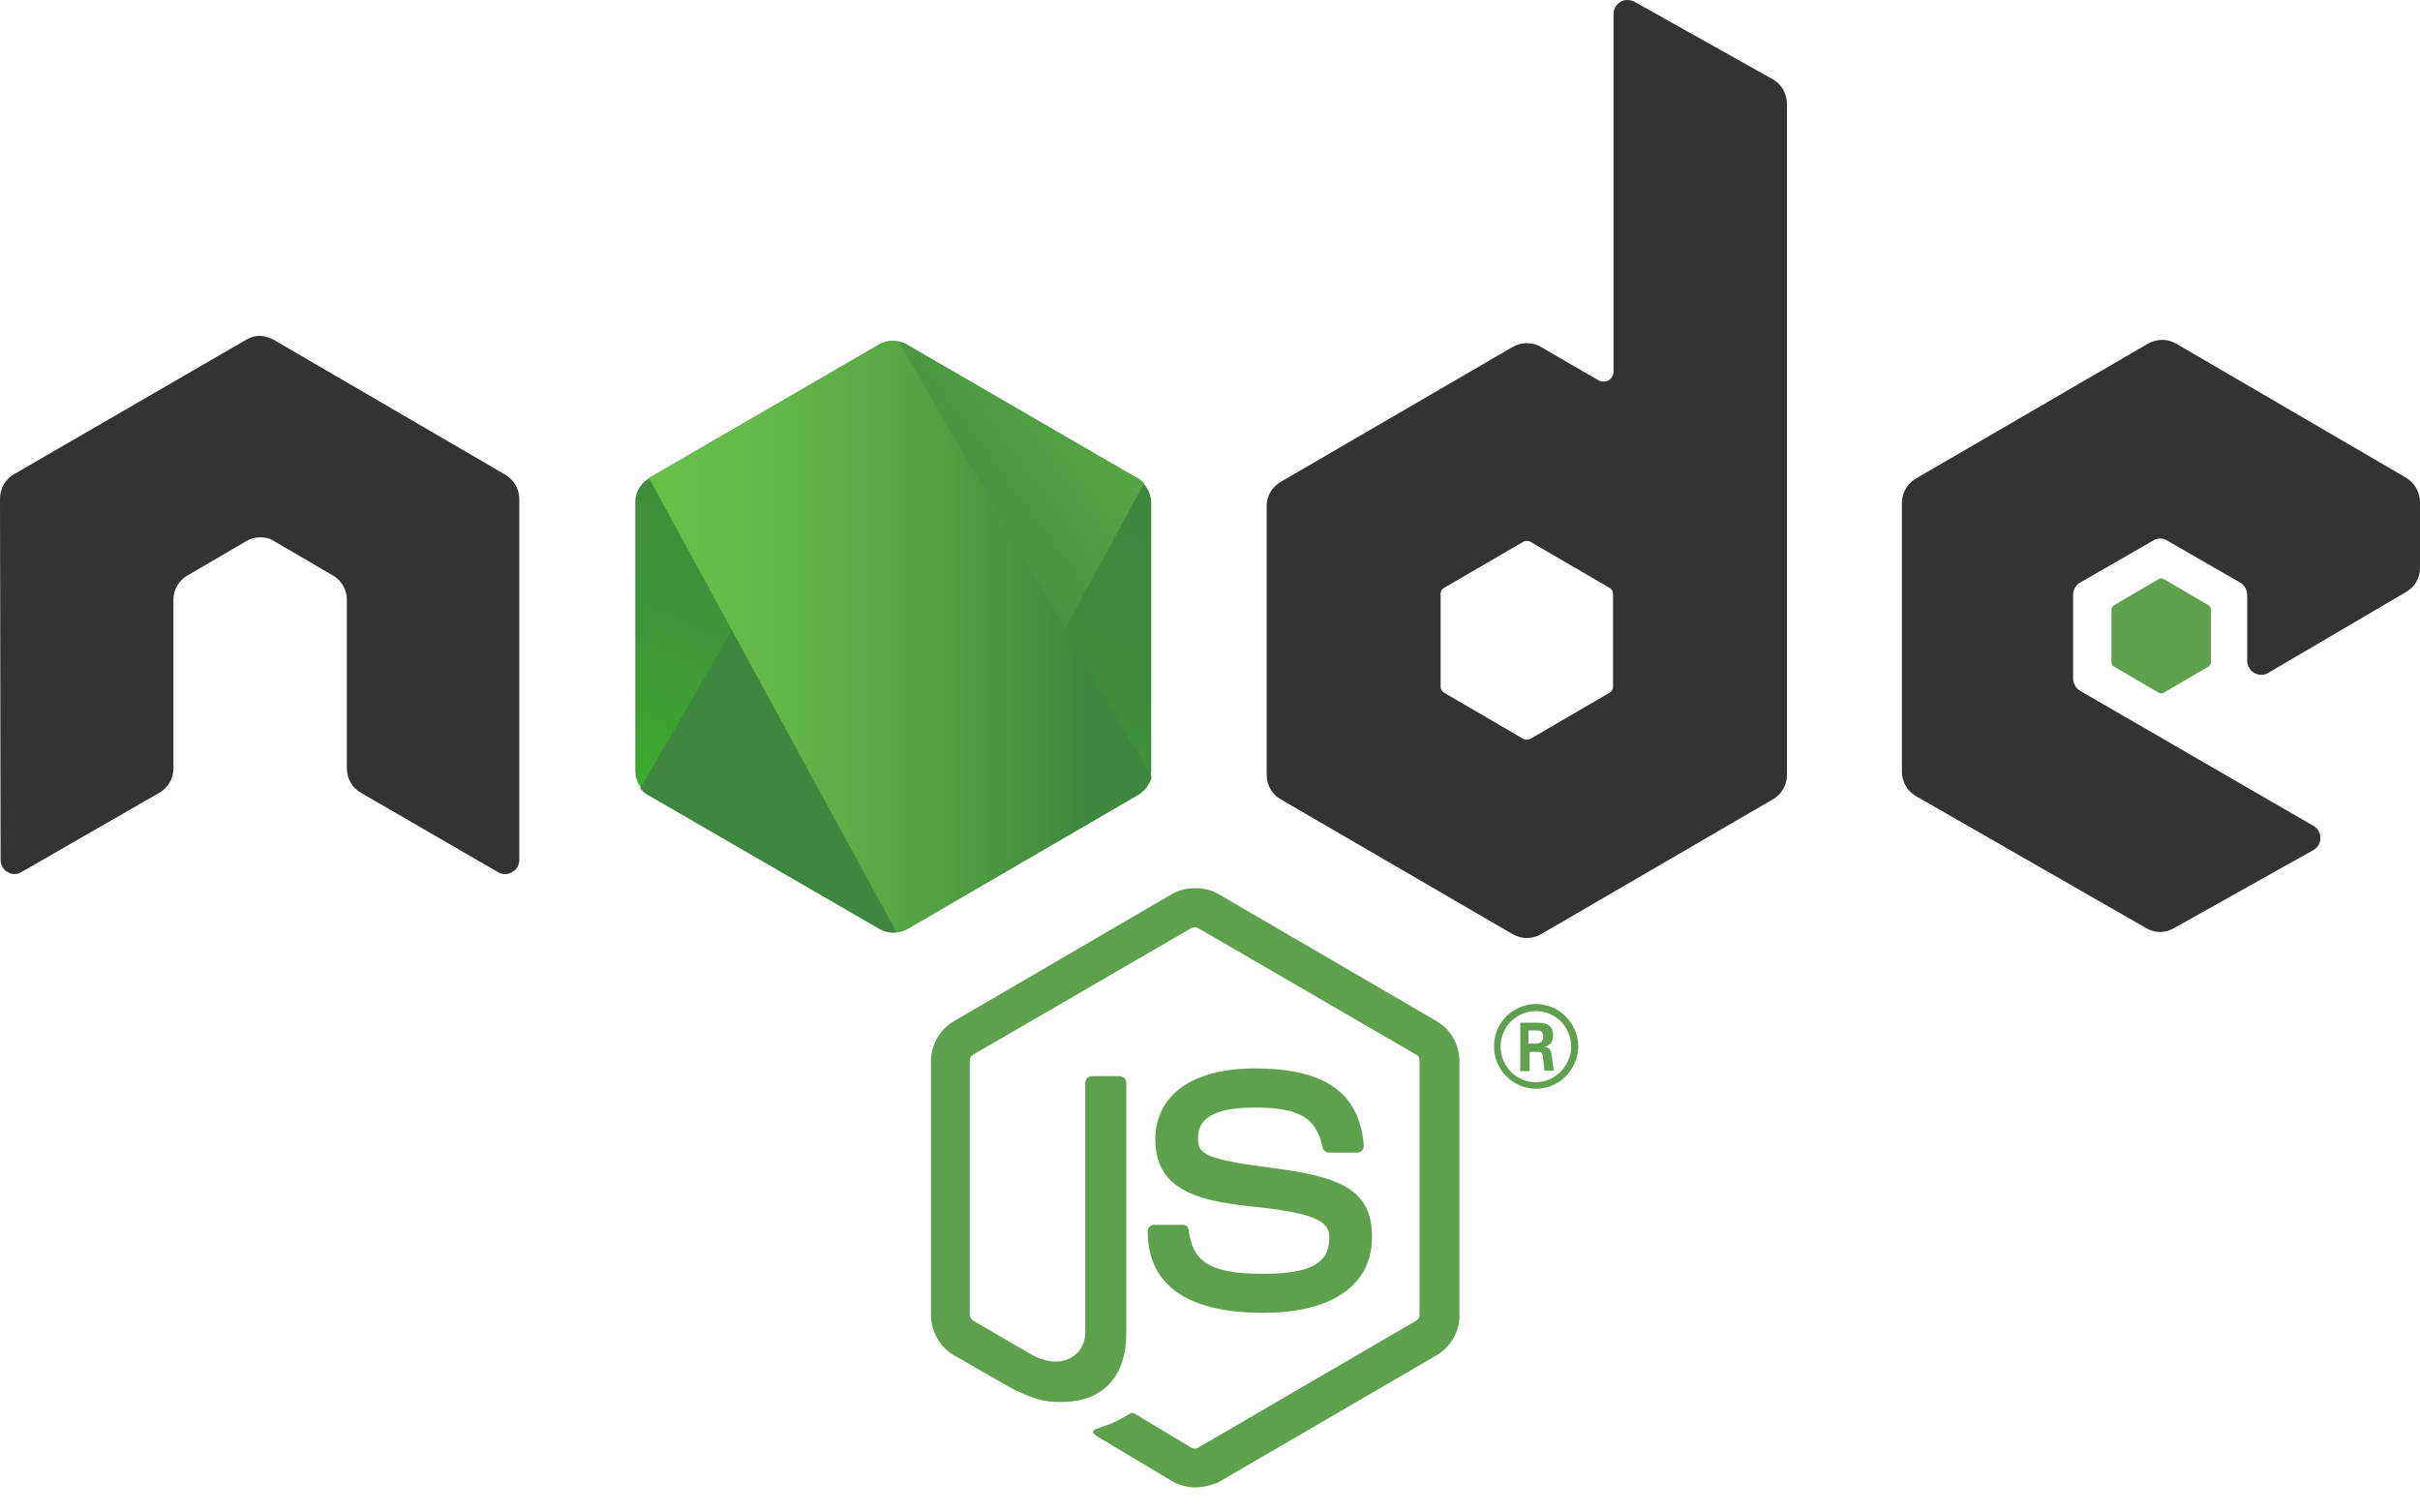 <svg width="24" height="15" viewBox="0 0 24 15" fill="none" xmlns="http://www.w3.org/2000/svg">
<path d="M21.434 5.736C21.424 5.736 21.415 5.738 21.407 5.744L20.967 6.001C20.958 6.006 20.951 6.013 20.947 6.022C20.942 6.03 20.94 6.04 20.94 6.049V6.563C20.94 6.585 20.95 6.601 20.967 6.612L21.407 6.869C21.415 6.874 21.424 6.877 21.434 6.877C21.443 6.877 21.453 6.874 21.461 6.869L21.9 6.612C21.908 6.607 21.915 6.6 21.92 6.591C21.925 6.583 21.927 6.573 21.927 6.563V6.05C21.927 6.04 21.925 6.03 21.92 6.022C21.915 6.013 21.908 6.006 21.9 6.001L21.461 5.744C21.453 5.739 21.443 5.736 21.434 5.736ZM11.854 8.808C11.774 8.808 11.694 8.827 11.626 8.865L9.461 10.127C9.391 10.167 9.334 10.226 9.294 10.296C9.254 10.365 9.233 10.444 9.233 10.525V13.042C9.233 13.206 9.32 13.359 9.461 13.441L10.031 13.768C10.307 13.905 10.405 13.904 10.53 13.904C10.937 13.904 11.17 13.653 11.17 13.222V10.738C11.17 10.721 11.163 10.704 11.151 10.692C11.139 10.68 11.122 10.673 11.105 10.672H10.829C10.811 10.673 10.795 10.68 10.782 10.692C10.77 10.704 10.763 10.721 10.763 10.738V13.222C10.763 13.413 10.562 13.605 10.242 13.441L9.651 13.097C9.629 13.086 9.618 13.058 9.618 13.037V10.519C9.618 10.498 9.629 10.47 9.651 10.46L11.816 9.204C11.832 9.193 11.859 9.193 11.881 9.204L14.046 10.46C14.068 10.47 14.078 10.492 14.078 10.52V13.037C14.078 13.064 14.068 13.086 14.046 13.097L11.881 14.358C11.865 14.369 11.837 14.369 11.816 14.358L11.262 14.025C11.246 14.014 11.224 14.008 11.208 14.019C11.056 14.107 11.029 14.118 10.883 14.167C10.85 14.178 10.796 14.2 10.904 14.259L11.626 14.691C11.697 14.729 11.772 14.751 11.854 14.751C11.935 14.751 12.016 14.729 12.081 14.702L14.247 13.441C14.316 13.4 14.374 13.342 14.414 13.272C14.454 13.202 14.475 13.123 14.474 13.042V10.525C14.474 10.361 14.388 10.209 14.247 10.127L12.081 8.865C12.012 8.827 11.933 8.807 11.854 8.808ZM15.234 9.957C15.123 9.957 15.017 10.002 14.938 10.081C14.86 10.16 14.816 10.266 14.817 10.377C14.816 10.489 14.86 10.595 14.939 10.674C15.017 10.753 15.123 10.797 15.234 10.798C15.463 10.798 15.652 10.607 15.652 10.377C15.652 10.267 15.607 10.161 15.529 10.082C15.451 10.003 15.345 9.958 15.234 9.957ZM15.229 10.028C15.275 10.027 15.321 10.036 15.364 10.053C15.407 10.071 15.446 10.096 15.478 10.129C15.511 10.161 15.537 10.2 15.555 10.243C15.573 10.286 15.582 10.331 15.582 10.377C15.582 10.569 15.424 10.733 15.229 10.733C15.039 10.733 14.882 10.574 14.882 10.377C14.882 10.181 15.044 10.028 15.229 10.028ZM15.077 10.143V10.623H15.17V10.432H15.251C15.284 10.432 15.294 10.443 15.3 10.47C15.3 10.476 15.316 10.596 15.316 10.618H15.413C15.403 10.596 15.397 10.53 15.392 10.492C15.386 10.432 15.381 10.389 15.316 10.383C15.349 10.372 15.403 10.356 15.403 10.268C15.403 10.143 15.294 10.143 15.24 10.143L15.077 10.143ZM15.159 10.219H15.234C15.262 10.219 15.305 10.219 15.305 10.284C15.305 10.306 15.294 10.35 15.234 10.35H15.158L15.159 10.219ZM12.445 10.596C11.827 10.596 11.458 10.858 11.458 11.3C11.458 11.775 11.827 11.906 12.418 11.966C13.129 12.037 13.183 12.141 13.183 12.283C13.183 12.529 12.988 12.633 12.532 12.633C11.957 12.633 11.832 12.491 11.788 12.201C11.788 12.168 11.762 12.147 11.729 12.147H11.447C11.43 12.147 11.413 12.154 11.401 12.166C11.389 12.178 11.382 12.195 11.382 12.212C11.382 12.584 11.577 13.02 12.527 13.02C13.21 13.02 13.607 12.747 13.607 12.267C13.607 11.797 13.292 11.671 12.625 11.584C11.951 11.497 11.881 11.448 11.881 11.289C11.881 11.158 11.941 10.984 12.44 10.984C12.885 10.984 13.053 11.082 13.118 11.382C13.121 11.396 13.129 11.408 13.14 11.417C13.151 11.426 13.164 11.431 13.178 11.431H13.465C13.482 11.431 13.498 11.42 13.509 11.409C13.519 11.395 13.525 11.378 13.525 11.36C13.482 10.836 13.14 10.596 12.445 10.596Z" fill="#5FA04E"/>
<path d="M16.139 1.41625e-05C16.115 -0 16.093 0.005 16.073 0.017C16.052 0.029 16.034 0.046 16.022 0.067C16.009 0.088 16.003 0.112 16.002 0.136V3.686C16.002 3.718 15.985 3.751 15.953 3.773C15.938 3.781 15.921 3.785 15.904 3.785C15.887 3.785 15.87 3.781 15.855 3.773L15.28 3.44C15.238 3.416 15.191 3.403 15.142 3.403C15.093 3.403 15.046 3.416 15.003 3.44L12.703 4.778C12.661 4.802 12.625 4.837 12.6 4.879C12.575 4.921 12.562 4.969 12.562 5.018V7.688C12.562 7.786 12.616 7.879 12.703 7.928L15.004 9.266C15.046 9.29 15.094 9.303 15.142 9.303C15.191 9.303 15.239 9.29 15.281 9.266L17.581 7.928C17.668 7.879 17.722 7.786 17.722 7.688V1.032C17.722 0.928 17.668 0.835 17.581 0.786L16.209 0.017C16.187 0.006 16.163 0 16.139 1.41625e-05ZM2.566 3.331C2.523 3.331 2.48 3.347 2.442 3.369L0.141 4.702C0.098 4.726 0.062 4.762 0.037 4.805C0.012 4.848 -0 4.897 1.06431e-05 4.947L0.006 8.528C0.006 8.578 0.032 8.627 0.076 8.649C0.096 8.662 0.12 8.669 0.144 8.669C0.168 8.669 0.192 8.662 0.212 8.649L1.579 7.863C1.666 7.814 1.72 7.721 1.72 7.622V5.946C1.72 5.848 1.774 5.755 1.861 5.706L2.442 5.367C2.485 5.34 2.534 5.329 2.583 5.329C2.632 5.329 2.681 5.34 2.719 5.367L3.299 5.706C3.386 5.755 3.44 5.848 3.44 5.946V7.622C3.44 7.721 3.494 7.814 3.581 7.863L4.938 8.649C4.959 8.662 4.983 8.669 5.008 8.669C5.033 8.669 5.058 8.662 5.079 8.649C5.101 8.637 5.119 8.62 5.131 8.598C5.143 8.577 5.15 8.553 5.15 8.528V4.947C5.15 4.849 5.095 4.756 5.008 4.706L2.713 3.369C2.674 3.348 2.632 3.335 2.589 3.331L2.566 3.331ZM21.441 3.371C21.394 3.371 21.347 3.383 21.303 3.408L19.002 4.745C18.916 4.794 18.862 4.887 18.862 4.985V7.655C18.862 7.754 18.916 7.847 19.002 7.896L21.287 9.206C21.328 9.23 21.375 9.243 21.422 9.243C21.47 9.243 21.517 9.23 21.558 9.206L22.942 8.431C22.963 8.419 22.982 8.402 22.994 8.38C23.006 8.359 23.013 8.335 23.012 8.31C23.012 8.286 23.006 8.262 22.994 8.241C22.981 8.22 22.963 8.202 22.942 8.19L20.631 6.852C20.61 6.84 20.592 6.823 20.58 6.801C20.567 6.78 20.561 6.757 20.56 6.732V5.897C20.56 5.872 20.566 5.848 20.579 5.827C20.591 5.806 20.609 5.788 20.631 5.777L21.352 5.362C21.374 5.348 21.398 5.341 21.423 5.341C21.448 5.341 21.473 5.348 21.494 5.362L22.215 5.777C22.236 5.789 22.254 5.806 22.266 5.827C22.278 5.848 22.285 5.872 22.286 5.897V6.552C22.286 6.601 22.313 6.65 22.356 6.672C22.377 6.686 22.402 6.693 22.427 6.693C22.452 6.693 22.476 6.686 22.497 6.672L23.864 5.87C23.906 5.845 23.941 5.81 23.965 5.768C23.989 5.726 24.001 5.678 24 5.629V4.979C24 4.881 23.946 4.789 23.864 4.739L21.58 3.407C21.538 3.383 21.49 3.371 21.442 3.37L21.441 3.371ZM15.142 5.364C15.154 5.364 15.166 5.367 15.178 5.373L15.964 5.831C15.986 5.842 15.997 5.869 15.997 5.891V6.809C15.997 6.836 15.986 6.858 15.964 6.869L15.177 7.328C15.166 7.333 15.154 7.336 15.142 7.336C15.13 7.336 15.117 7.333 15.107 7.328L14.32 6.869C14.298 6.858 14.287 6.83 14.287 6.809V5.891C14.287 5.864 14.298 5.842 14.32 5.831L15.107 5.373C15.117 5.367 15.13 5.364 15.142 5.364Z" fill="#333333"/>
<path d="M8.997 3.418C8.955 3.394 8.907 3.381 8.858 3.381C8.81 3.381 8.762 3.394 8.72 3.418L6.435 4.745C6.394 4.769 6.359 4.804 6.335 4.847C6.311 4.889 6.299 4.937 6.3 4.985V7.644C6.3 7.742 6.354 7.835 6.435 7.884L8.72 9.211C8.762 9.235 8.81 9.248 8.858 9.248C8.907 9.248 8.955 9.235 8.997 9.211L11.281 7.884C11.368 7.835 11.417 7.742 11.417 7.644V4.985C11.417 4.887 11.362 4.794 11.281 4.745L8.997 3.418Z" fill="url(#paint0_linear_934_92)"/>
<path d="M11.286 4.745L8.991 3.418C8.969 3.407 8.945 3.397 8.921 3.391L6.349 7.819C6.37 7.846 6.397 7.868 6.425 7.884L8.72 9.211C8.785 9.249 8.861 9.26 8.931 9.238L11.346 4.794C11.33 4.773 11.31 4.756 11.286 4.745Z" fill="url(#paint1_linear_934_92)"/>
<path d="M11.286 7.884C11.352 7.846 11.4 7.78 11.422 7.709L8.91 3.385C8.845 3.374 8.774 3.38 8.714 3.418L6.435 4.739L8.893 9.249C8.926 9.244 8.964 9.233 8.997 9.216L11.286 7.884Z" fill="url(#paint2_linear_934_92)"/>
<defs>
<linearGradient id="paint0_linear_934_92" x1="9.789" y1="4.406" x2="7.702" y2="8.636" gradientUnits="userSpaceOnUse">
<stop stop-color="#3F873F"/>
<stop offset="0.33" stop-color="#3F8B3D"/>
<stop offset="0.637" stop-color="#3E9638"/>
<stop offset="0.934" stop-color="#3DA92E"/>
<stop offset="1" stop-color="#3DAE2B"/>
</linearGradient>
<linearGradient id="paint1_linear_934_92" x1="8.511" y1="6.625" x2="14.332" y2="2.351" gradientUnits="userSpaceOnUse">
<stop offset="0.138" stop-color="#3F873F"/>
<stop offset="0.402" stop-color="#52A044"/>
<stop offset="0.713" stop-color="#64B749"/>
<stop offset="0.908" stop-color="#6ABF4B"/>
</linearGradient>
<linearGradient id="paint2_linear_934_92" x1="6.216" y1="6.314" x2="11.502" y2="6.314" gradientUnits="userSpaceOnUse">
<stop offset="0.092" stop-color="#6ABF4B"/>
<stop offset="0.287" stop-color="#64B749"/>
<stop offset="0.598" stop-color="#52A044"/>
<stop offset="0.862" stop-color="#3F873F"/>
</linearGradient>
</defs>
</svg>
